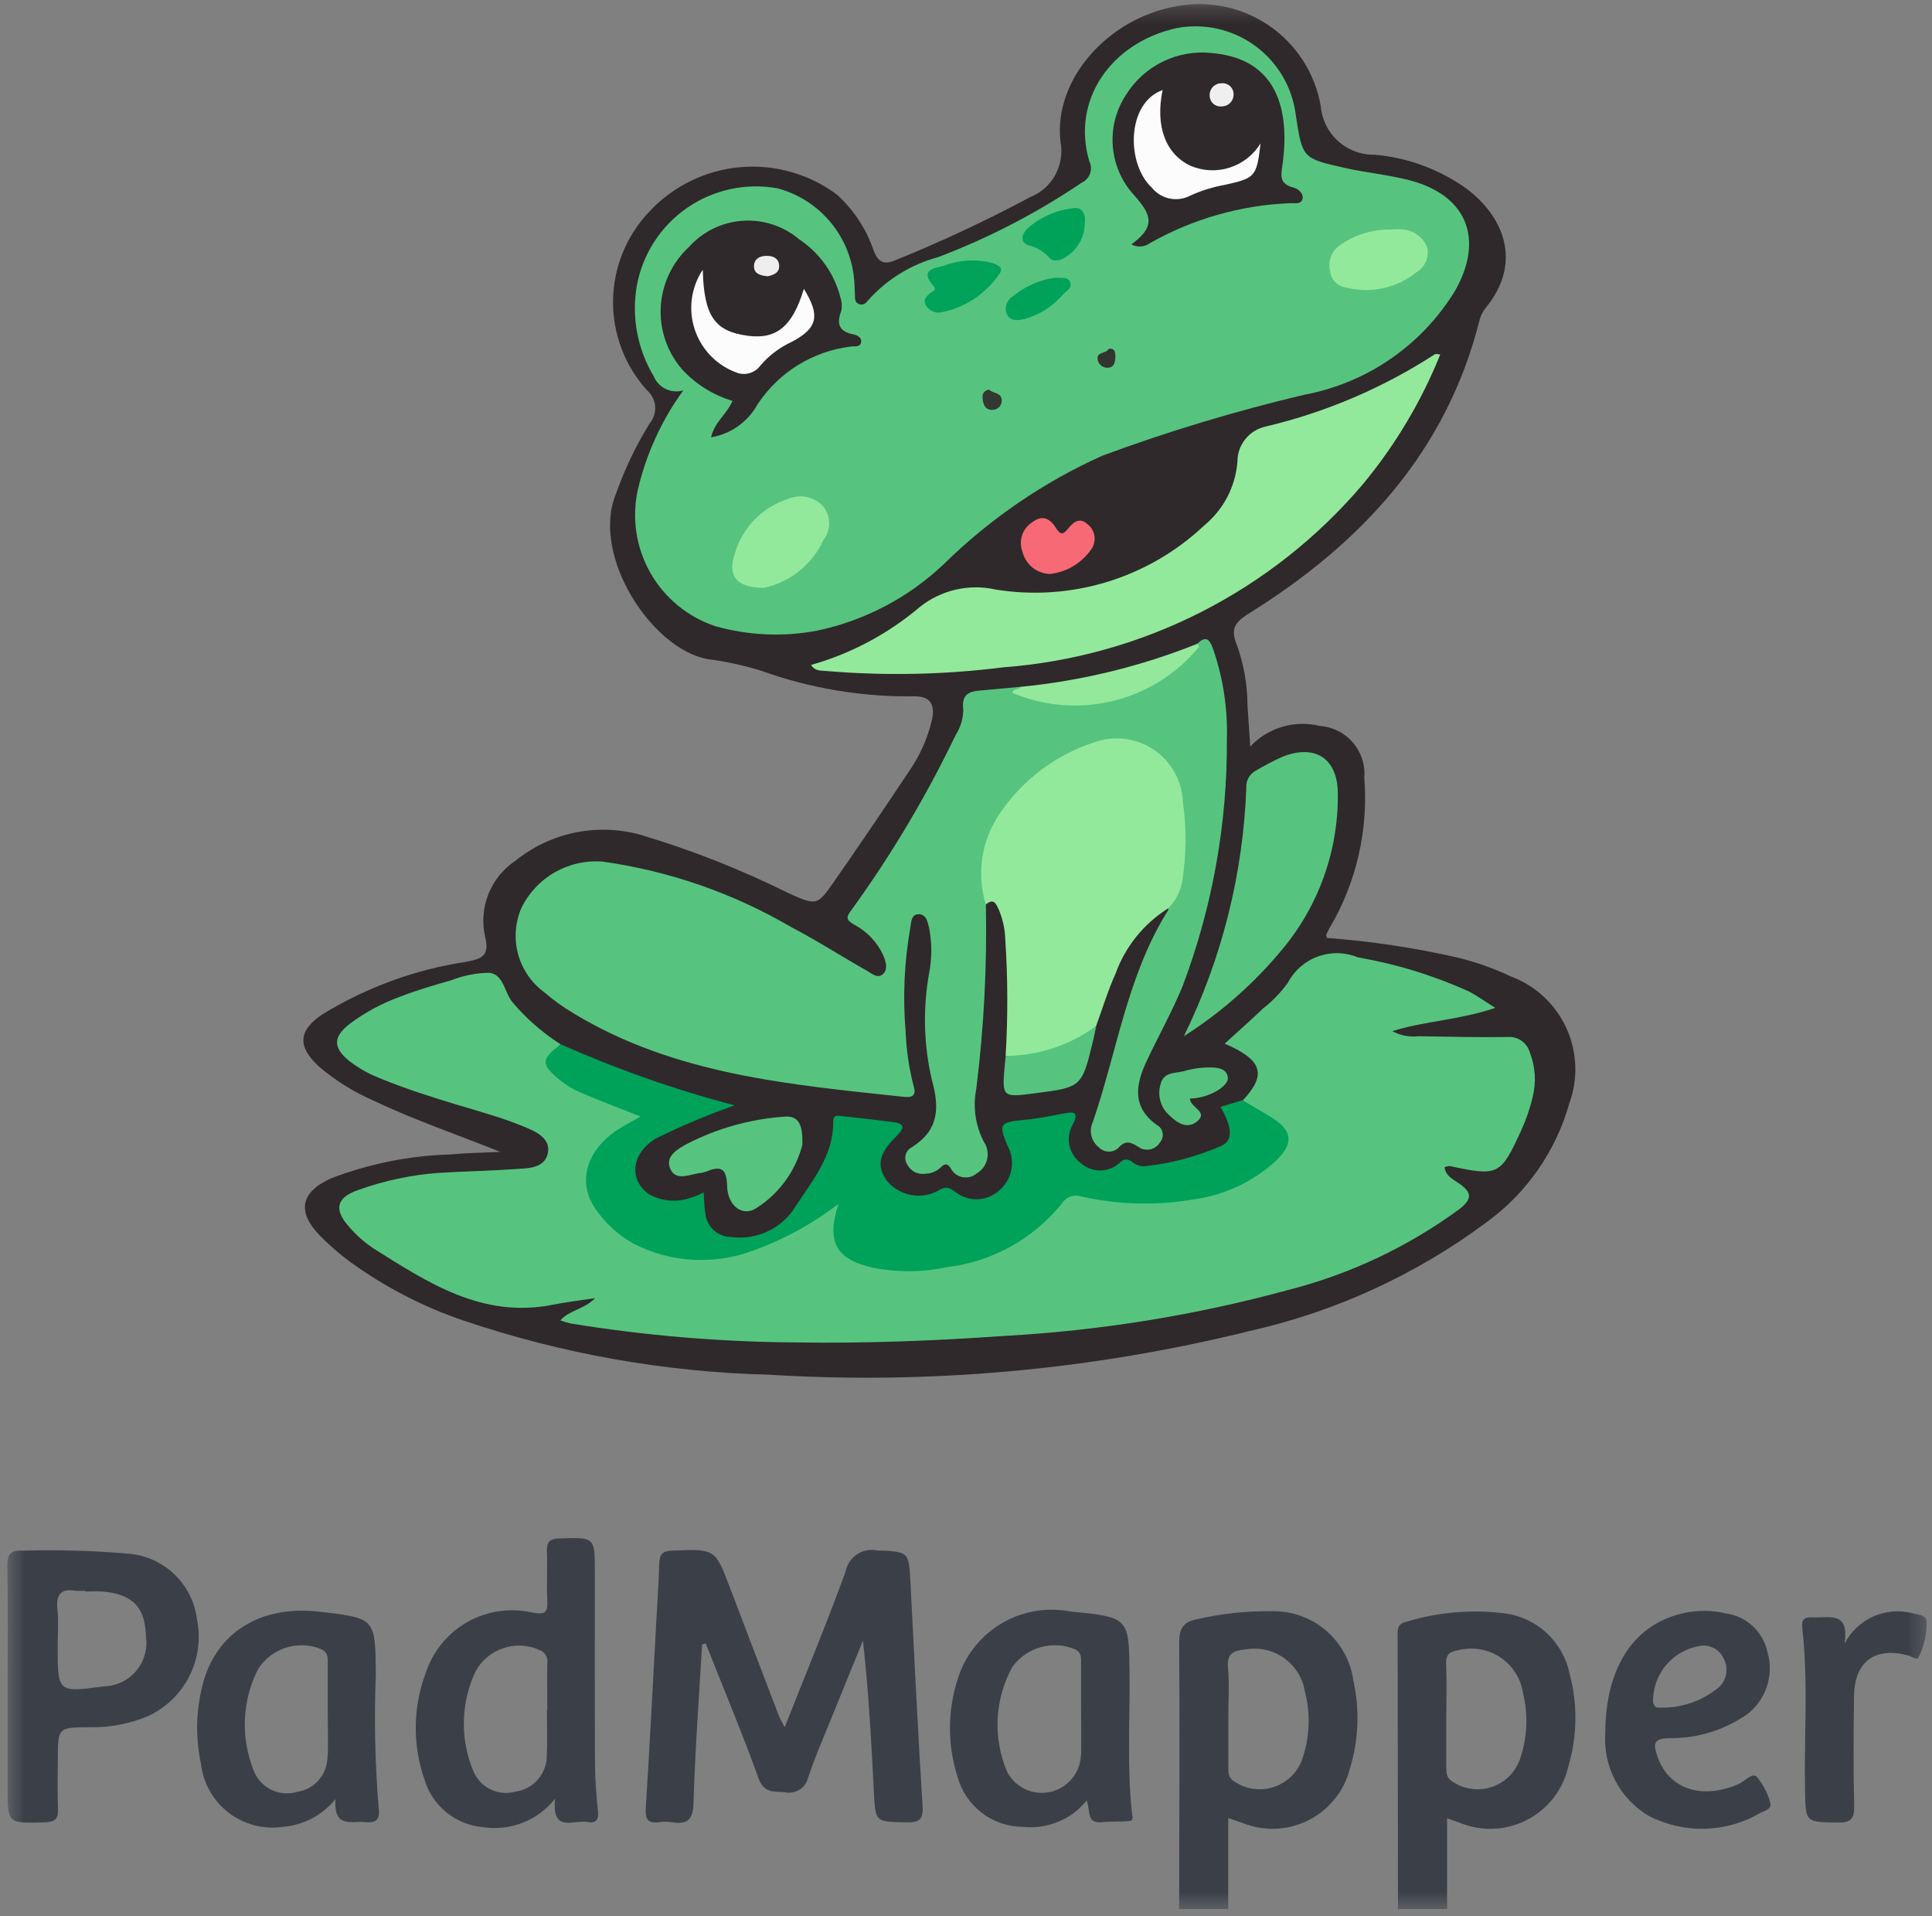 <svg width="120" height="119" viewBox="0 0 120 119" fill="none" xmlns="http://www.w3.org/2000/svg">
<rect x="0" y="0" width="120" height="119" fill="#808080" stroke="none"/>
<mask id="mask0_1390_8767" style="mask-type:luminance" maskUnits="userSpaceOnUse" x="0" y="0" width="120" height="119">
<path d="M119.675 0.264H0.453V118.56H119.675V0.264Z" fill="white"/>
</mask>
<g mask="url(#mask0_1390_8767)">
<path d="M31.079 71.542C28.457 70.481 25.798 69.591 23.262 68.38C22.004 67.841 20.835 67.114 19.795 66.225C18.469 64.992 18.519 64.011 20.01 63.004C22.744 61.324 25.788 60.211 28.96 59.731C29.909 59.539 30.423 59.404 30.133 58.179C29.93 57.292 30.002 56.364 30.339 55.519C30.677 54.674 31.264 53.953 32.023 53.45C33.107 52.575 34.386 51.975 35.752 51.7C37.117 51.425 38.529 51.483 39.868 51.869C43.005 52.81 46.057 54.017 48.99 55.477C50.729 56.247 50.755 56.258 51.808 54.748C53.369 52.505 54.904 50.246 56.415 47.972C57.112 46.984 57.613 45.87 57.89 44.693C58.065 43.833 57.858 43.233 56.783 43.245C53.537 43.29 50.31 42.75 47.256 41.649C46.175 41.317 45.068 41.077 43.947 40.933C40.513 40.32 36.725 34.576 38.231 30.74C38.774 29.193 39.481 27.709 40.34 26.313C40.594 26.019 40.721 25.637 40.694 25.249C40.666 24.862 40.486 24.501 40.194 24.245C38.799 22.711 38.043 20.702 38.078 18.629C38.114 16.556 38.938 14.575 40.383 13.088C41.86 11.527 43.86 10.563 46.002 10.38C48.143 10.198 50.277 10.809 51.997 12.098C53.041 13.05 53.825 14.252 54.274 15.591C54.551 16.25 54.862 16.473 55.604 16.165C58.461 15.01 61.255 13.703 63.972 12.249C64.641 11.986 65.197 11.496 65.544 10.867C65.89 10.236 66.005 9.505 65.869 8.799C65.42 4.944 68.815 1.148 73.025 0.396C74.024 0.199 75.053 0.204 76.05 0.411C77.048 0.617 77.994 1.021 78.833 1.598C79.672 2.175 80.388 2.913 80.938 3.771C81.488 4.628 81.861 5.587 82.035 6.59C82.106 7.431 82.496 8.212 83.124 8.774C83.754 9.335 84.574 9.635 85.417 9.61C87.45 9.796 89.398 10.516 91.064 11.697C93.37 13.419 94.603 16.261 92.294 19.105C92.118 19.312 91.989 19.554 91.915 19.815C89.86 28.059 84.547 33.76 77.555 38.109C76.652 38.672 76.426 39.099 76.837 40.089C77.256 41.269 77.474 42.511 77.482 43.763C77.528 44.569 77.593 45.376 77.657 46.362C78.199 45.785 78.885 45.362 79.645 45.138C80.404 44.913 81.21 44.896 81.978 45.086C82.372 45.114 82.756 45.219 83.109 45.396C83.462 45.573 83.776 45.818 84.032 46.118C84.289 46.417 84.484 46.765 84.605 47.141C84.727 47.516 84.772 47.912 84.739 48.305C84.994 51.521 84.264 54.737 82.645 57.528C82.544 57.686 82.462 57.867 82.374 58.043C82.362 58.068 82.388 58.117 82.413 58.25C85.147 58.453 87.862 58.861 90.535 59.469C91.671 59.747 92.776 60.139 93.834 60.637C95.361 61.204 96.601 62.353 97.283 63.833C97.964 65.312 98.032 67.001 97.471 68.53C96.638 71.487 94.837 74.079 92.356 75.891C87.96 79.165 82.923 81.475 77.573 82.672C67.815 85.083 57.747 85.993 47.714 85.373C41.266 85.209 34.879 84.074 28.769 82.005C26.252 81.149 23.879 79.918 21.73 78.354C21.072 77.867 20.452 77.329 19.877 76.745C18.439 75.263 18.652 74.057 20.533 73.192C22.905 72.278 25.414 71.773 27.955 71.697C28.992 71.6 30.038 71.586 31.08 71.538" fill="#2F292B"/>
<path d="M43.609 102.136C43.419 105.403 43.174 108.666 43.078 111.938C43.046 113.004 42.719 113.327 41.734 113.169C41.462 113.13 41.187 113.13 40.916 113.169C40.227 113.255 40.067 112.968 40.11 112.305C40.353 108.408 40.554 104.511 40.769 100.606C40.831 99.437 40.916 98.267 40.948 97.099C40.962 96.503 41.177 96.308 41.783 96.296C44.425 96.199 44.418 96.177 45.335 98.59C46.345 101.251 47.361 103.91 48.383 106.565C48.462 106.773 48.587 106.969 48.739 107.268C50.04 103.973 51.353 100.81 52.523 97.594C52.563 97.382 52.644 97.179 52.763 96.999C52.881 96.818 53.034 96.663 53.213 96.541C53.391 96.419 53.592 96.334 53.803 96.29C54.015 96.246 54.233 96.244 54.445 96.285C56.461 96.378 56.45 96.31 56.554 98.35C56.788 102.95 57.017 107.553 57.3 112.15C57.354 113.001 57.111 113.194 56.293 113.176C54.36 113.134 54.372 113.176 54.278 111.279C54.119 108.166 53.95 105.052 53.601 101.885C52.968 103.448 52.322 105.01 51.693 106.574C51.183 107.839 50.629 109.091 50.2 110.383C50.164 110.541 50.097 110.69 50.004 110.822C49.91 110.954 49.79 111.066 49.652 111.152C49.515 111.237 49.361 111.295 49.201 111.32C49.041 111.346 48.878 111.339 48.72 111.301C48.017 111.259 47.441 111.355 47.106 110.422C46.091 107.605 44.931 104.843 43.828 102.057L43.609 102.136Z" fill="#3B4048"/>
<path d="M114.559 102.103C114.94 101.347 115.568 100.745 116.339 100.397C117.11 100.048 117.978 99.975 118.796 100.188C119.147 100.285 119.696 100.275 119.671 100.783C119.671 101.524 119.5 102.255 119.173 102.92C119.054 103.135 118.754 102.873 118.54 102.816C116.456 102.25 115.181 103.186 115.155 105.358C115.127 107.62 115.113 109.883 115.166 112.145C115.187 112.966 114.954 113.203 114.129 113.189C112.121 113.152 112.153 113.189 112.113 111.16C112.049 107.809 112.325 104.452 111.941 101.11C111.879 100.572 112.066 100.42 112.573 100.446C113.566 100.5 114.901 99.997 114.561 102.109" fill="#3B4048"/>
<path d="M84.064 104.403C83.904 103.186 83.301 102.071 82.37 101.271C81.44 100.47 80.247 100.041 79.019 100.065C77.458 100.04 75.9 100.205 74.379 100.557C73.48 100.715 73.234 101.138 73.242 102.049C73.282 107.553 73.242 113.059 73.242 118.561H76.287V112.909L77.187 113.217C77.843 113.482 78.548 113.602 79.254 113.572C79.96 113.541 80.652 113.36 81.282 113.04C81.913 112.72 82.468 112.269 82.91 111.717C83.352 111.166 83.671 110.526 83.845 109.84C84.386 108.077 84.463 106.204 84.068 104.402M80.906 109.187C80.771 109.599 80.543 109.974 80.24 110.283C79.936 110.591 79.565 110.826 79.156 110.967C78.747 111.108 78.31 111.153 77.881 111.098C77.452 111.042 77.041 110.888 76.681 110.647C76.294 110.413 76.294 110.115 76.294 109.764V106.602C76.294 105.587 76.362 104.569 76.273 103.562C76.197 102.702 76.6 102.508 77.323 102.443C77.738 102.364 78.164 102.369 78.577 102.457C78.99 102.545 79.382 102.714 79.728 102.955C80.075 103.197 80.37 103.505 80.596 103.861C80.822 104.218 80.975 104.616 81.045 105.032C81.405 106.4 81.357 107.844 80.906 109.184" fill="#3B4048"/>
<path d="M97.491 103.939C97.292 102.975 96.797 102.097 96.076 101.426C95.356 100.756 94.444 100.326 93.468 100.197C91.412 99.939 89.325 100.117 87.343 100.72C86.72 100.868 86.811 101.29 86.811 101.707C86.817 107.324 86.823 112.942 86.832 118.562H89.88V112.921L90.622 113.184C91.29 113.468 92.013 113.601 92.739 113.576C93.465 113.55 94.177 113.366 94.824 113.036C95.471 112.705 96.038 112.237 96.484 111.664C96.931 111.092 97.246 110.428 97.409 109.72C97.969 107.838 97.997 105.839 97.491 103.943M94.457 109.101C94.338 109.517 94.123 109.899 93.831 110.217C93.539 110.535 93.177 110.782 92.773 110.936C92.37 111.091 91.936 111.15 91.506 111.108C91.076 111.067 90.661 110.926 90.294 110.697C89.845 110.456 89.831 110.137 89.833 109.739C89.833 108.689 89.833 107.637 89.833 106.586C89.833 105.495 89.864 104.403 89.822 103.313C89.799 102.757 90.03 102.592 90.535 102.496C90.98 102.376 91.445 102.352 91.901 102.426C92.356 102.499 92.79 102.669 93.175 102.923C93.56 103.177 93.886 103.51 94.132 103.9C94.379 104.29 94.54 104.727 94.604 105.184C94.915 106.479 94.864 107.833 94.457 109.101Z" fill="#3B4048"/>
<path d="M42.441 24.244C42.084 24.352 41.699 24.323 41.361 24.164C41.023 24.005 40.756 23.726 40.612 23.381C39.592 21.691 39.217 19.689 39.554 17.744C39.732 16.772 40.099 15.845 40.636 15.015C41.172 14.185 41.866 13.469 42.679 12.907C43.493 12.346 44.408 11.95 45.375 11.743C46.341 11.535 47.338 11.52 48.31 11.699C49.619 12.053 50.783 12.811 51.637 13.864C52.491 14.918 52.992 16.213 53.068 17.567C53.088 17.8 53.085 18.042 53.099 18.269C53.113 18.497 53.06 18.758 53.336 18.875C53.613 18.992 53.781 18.835 53.931 18.638C55.084 17.351 56.586 16.425 58.255 15.974C61.397 14.785 64.389 13.235 67.172 11.354C67.293 11.3 67.402 11.223 67.492 11.127C67.583 11.031 67.653 10.917 67.699 10.793C67.745 10.669 67.765 10.537 67.759 10.405C67.753 10.273 67.721 10.144 67.663 10.024C66.535 6.288 68.944 2.655 73.099 1.741C73.943 1.584 74.81 1.601 75.647 1.792C76.484 1.983 77.273 2.343 77.966 2.851C78.658 3.359 79.239 4.003 79.672 4.744C80.106 5.485 80.382 6.307 80.486 7.16C80.894 9.812 80.887 9.835 83.501 10.423C84.83 10.723 86.198 10.85 87.516 11.186C91.124 12.111 92.21 14.854 90.362 18.084C89.337 19.754 87.973 21.189 86.358 22.298C84.743 23.407 82.913 24.164 80.987 24.521C76.738 25.527 72.554 26.79 68.459 28.304C64.823 29.942 61.504 32.209 58.656 35.001C56.468 37.092 53.74 38.532 50.78 39.161C48.662 39.567 46.479 39.471 44.405 38.881C42.705 38.309 41.275 37.129 40.391 35.568C39.507 34.006 39.231 32.174 39.615 30.421C40.136 28.191 41.099 26.087 42.448 24.236" fill="#56C47F"/>
<path d="M77.193 68.336C78.692 66.741 78.423 65.833 76.07 64.815C76.891 64.066 77.688 63.359 78.459 62.624C79.045 62.167 79.563 61.629 79.997 61.026C80.396 60.271 81.061 59.692 81.863 59.402C82.665 59.112 83.547 59.131 84.336 59.456C86.719 59.868 89.041 60.581 91.245 61.577C91.746 61.84 92.206 62.173 92.873 62.592C90.66 63.348 88.529 63.402 86.48 64.037C86.978 64.312 87.55 64.422 88.114 64.354C89.95 64.385 91.785 64.428 93.621 64.404C93.931 64.374 94.242 64.455 94.499 64.632C94.755 64.809 94.941 65.071 95.023 65.372C95.366 66.252 95.426 67.216 95.196 68.132C95.027 68.855 94.784 69.558 94.472 70.23C93.207 72.996 93.049 73.062 90.058 72.417C89.943 72.42 89.83 72.444 89.724 72.488C89.798 73.054 90.272 73.248 90.635 73.503C91.406 74.044 91.471 74.452 90.657 75.084C87.471 77.423 83.866 79.128 80.037 80.107C74.278 81.677 68.37 82.635 62.41 82.965C58.083 83.27 53.759 83.44 49.424 83.37C44.742 83.341 40.069 82.947 35.447 82.194C35.229 82.142 35.014 82.079 34.802 82.004C35.384 81.345 36.265 81.334 36.964 80.619C35.928 80.777 35.125 80.871 34.336 81.029C29.972 81.9 26.589 79.669 23.177 77.519C22.594 77.126 22.068 76.653 21.617 76.113C20.734 75.106 20.921 74.374 22.205 73.922C23.819 73.335 25.506 72.972 27.218 72.844C28.777 72.743 30.337 72.722 31.896 72.611C32.731 72.551 33.833 72.611 34.031 71.593C34.214 70.644 33.188 70.235 32.472 69.941C31.18 69.41 29.819 69.038 28.477 68.635C26.834 68.137 25.196 67.628 23.61 66.969C22.916 66.702 22.265 66.335 21.677 65.879C20.681 65.065 20.684 64.403 21.699 63.603C22.669 62.873 23.743 62.294 24.886 61.886C25.901 61.495 26.951 61.179 28.002 60.888C28.763 60.585 29.573 60.425 30.391 60.414C31.288 60.513 31.327 61.639 31.836 62.249C32.694 63.266 33.703 64.146 34.826 64.858C34.216 66.167 34.314 66.49 35.59 67.26C36.654 67.835 37.775 68.299 38.935 68.644C39.289 68.766 39.746 68.852 39.778 69.334C39.806 69.753 39.413 69.897 39.122 70.077C35.528 72.275 36.3 74.836 39.351 76.853C40.922 77.852 42.817 78.206 44.643 77.843C46.622 77.565 48.508 76.826 50.149 75.685C50.464 75.452 50.792 75.238 51.131 75.043C51.425 74.875 51.745 74.554 52.08 74.763C52.464 75 52.187 75.395 52.122 75.712C52.044 75.975 52.021 76.251 52.054 76.524C52.088 76.797 52.177 77.06 52.317 77.296C52.456 77.533 52.643 77.738 52.866 77.899C53.089 78.06 53.342 78.173 53.61 78.232C54.574 78.566 55.596 78.701 56.614 78.627C58.317 78.65 60.004 78.306 61.562 77.619C63.12 76.931 64.511 75.916 65.642 74.643C65.844 74.38 66.121 74.184 66.436 74.079C66.751 73.974 67.09 73.966 67.409 74.055C69.631 74.507 71.918 74.538 74.151 74.148C75.816 73.885 77.385 73.197 78.707 72.151C79.945 71.116 79.895 70.376 78.549 69.52C78.037 69.204 77.354 69.062 77.193 68.336Z" fill="#56C47F"/>
<path d="M74.358 39.985C74.981 39.376 75.178 39.827 75.37 40.372C75.976 42.152 76.259 44.026 76.204 45.906C76.237 51.143 75.305 56.342 73.455 61.242C72.805 62.823 71.959 64.329 71.226 65.885C70.549 67.327 70.277 68.718 71.828 69.847C71.926 69.896 72.011 69.966 72.077 70.053C72.143 70.139 72.188 70.24 72.209 70.347C72.23 70.454 72.226 70.565 72.197 70.67C72.168 70.775 72.116 70.872 72.043 70.954C71.977 71.064 71.888 71.159 71.783 71.232C71.678 71.306 71.558 71.358 71.432 71.383C71.306 71.409 71.177 71.408 71.051 71.381C70.925 71.354 70.807 71.301 70.703 71.226C70.228 70.918 69.899 70.793 69.452 71.302C69.288 71.448 69.074 71.526 68.854 71.52C68.635 71.514 68.425 71.425 68.269 71.27C68.03 71.091 67.861 70.834 67.79 70.544C67.718 70.254 67.75 69.948 67.879 69.678C69.392 65.281 70.015 60.56 72.557 56.527C72.578 56.498 72.557 56.451 72.565 56.412C72.864 55.372 73.104 54.316 73.281 53.249C73.456 51.696 73.277 50.123 72.758 48.649C72.54 47.821 72.011 47.11 71.281 46.663C70.551 46.216 69.676 46.068 68.84 46.25C67.251 46.592 65.763 47.301 64.498 48.321C63.232 49.341 62.223 50.643 61.551 52.124C61.364 52.599 61.298 53.112 61.357 53.62C61.396 54.475 61.355 55.332 61.235 56.179C61.311 60.002 61.112 63.826 60.639 67.621C60.416 68.741 60.583 69.904 61.114 70.916C61.219 71.072 61.291 71.249 61.325 71.434C61.36 71.62 61.355 71.81 61.313 71.994C61.271 72.178 61.191 72.351 61.079 72.503C60.967 72.655 60.825 72.782 60.661 72.876C60.54 72.979 60.397 73.053 60.243 73.093C60.09 73.132 59.929 73.136 59.773 73.105C59.617 73.073 59.471 73.007 59.344 72.91C59.218 72.813 59.115 72.689 59.044 72.547C58.81 72.189 58.636 72.301 58.412 72.519C58.153 72.757 57.815 72.891 57.463 72.895C57.23 72.928 56.992 72.884 56.786 72.77C56.58 72.656 56.416 72.478 56.32 72.263C56.272 72.176 56.243 72.08 56.233 71.981C56.223 71.883 56.233 71.783 56.263 71.688C56.292 71.594 56.341 71.506 56.405 71.43C56.469 71.355 56.548 71.293 56.636 71.248C58.304 70.193 58.375 68.838 57.873 67.039C57.37 64.863 57.316 62.608 57.714 60.41C57.891 59.487 57.889 58.538 57.706 57.616C57.616 57.261 57.534 56.759 57.042 56.777C56.593 56.794 56.605 57.251 56.544 57.591C56.164 59.745 56.066 61.939 56.254 64.118C56.3 65.248 56.467 66.371 56.752 67.466C56.927 68.029 56.655 68.176 56.163 68.122C49.065 67.359 41.925 66.756 35.61 62.924C34.972 62.545 34.37 62.111 33.809 61.626C33.013 61.044 32.438 60.208 32.179 59.256C31.921 58.304 31.994 57.293 32.386 56.388C32.842 55.455 33.569 54.681 34.471 54.168C35.374 53.655 36.411 53.426 37.446 53.512C41.59 54.095 45.579 55.484 49.188 57.602C50.777 58.427 52.287 59.409 53.849 60.29C54.157 60.462 54.548 60.835 54.886 60.448C55.161 60.14 55.011 59.692 54.861 59.33C54.483 58.506 53.84 57.831 53.036 57.412C52.535 57.121 52.544 56.963 52.903 56.491C55.374 53.076 57.534 49.448 59.357 45.648C59.655 45.186 59.819 44.651 59.831 44.102C59.673 42.919 60.419 42.925 61.183 42.858C61.918 42.793 62.65 42.721 63.386 42.654C63.365 42.84 63.329 42.99 63.608 43.058C66.706 43.814 69.683 43.83 72.26 41.588C72.93 41.006 73.751 40.627 74.367 39.982" fill="#56C47F"/>
<path d="M77.194 68.34C77.763 68.676 78.337 69.004 78.9 69.347C80.297 70.196 80.401 71.004 79.216 72.121C77.822 73.387 76.082 74.207 74.218 74.474C71.875 74.885 69.475 74.828 67.154 74.306C66.935 74.233 66.697 74.236 66.479 74.314C66.262 74.393 66.077 74.543 65.956 74.74C64.176 76.951 61.598 78.374 58.778 78.702C57.291 79.018 55.756 79.03 54.264 78.738C51.956 78.235 51.288 77.157 52.087 74.759C50.434 76.031 48.588 77.031 46.62 77.723C45.444 78.14 44.195 78.313 42.95 78.232C41.704 78.15 40.489 77.816 39.377 77.249C38.417 76.722 37.597 75.974 36.982 75.069C35.794 73.358 36.466 71.314 38.545 70.046C38.904 69.824 39.278 69.633 39.796 69.344C38.441 68.806 37.228 68.351 36.035 67.842C35.568 67.643 35.133 67.377 34.745 67.051C33.573 66.068 33.597 65.818 34.827 64.853C38.321 66.407 41.935 67.676 45.633 68.648C43.962 69.231 42.329 69.917 40.743 70.703C39.236 71.617 39.015 73.214 40.294 74.159C40.687 74.379 41.121 74.513 41.569 74.553C42.017 74.593 42.468 74.537 42.893 74.389C43.174 74.306 43.446 74.193 43.703 74.052C43.742 74.536 43.739 74.983 43.817 75.412C43.87 75.804 44.063 76.164 44.362 76.424C44.661 76.684 45.044 76.827 45.44 76.825C46.222 76.926 47.017 76.797 47.727 76.454C48.436 76.11 49.03 75.566 49.435 74.89C50.49 73.277 51.777 71.748 51.752 69.649C51.752 69.174 52.111 69.304 52.34 69.323C53.383 69.424 54.427 69.555 55.467 69.685C56.258 69.785 56.152 70.104 55.693 70.55C54.903 71.331 54.256 72.185 55.07 73.307C55.453 73.784 55.994 74.106 56.596 74.216C57.197 74.325 57.817 74.214 58.343 73.903C58.801 73.641 58.975 73.778 59.325 74.014C59.727 74.338 60.233 74.504 60.749 74.479C61.265 74.454 61.753 74.24 62.122 73.878C62.49 73.547 62.736 73.103 62.822 72.616C62.908 72.129 62.829 71.627 62.596 71.19C61.997 69.788 62.09 69.688 63.651 69.544C64.46 69.47 65.263 69.304 66.066 69.154C66.64 69.046 67.045 69.015 66.651 69.802C66.415 70.194 66.333 70.659 66.42 71.109C66.508 71.558 66.759 71.958 67.126 72.232C67.466 72.533 67.908 72.695 68.362 72.687C68.817 72.678 69.252 72.499 69.581 72.185C69.625 72.135 69.679 72.094 69.739 72.064C69.799 72.035 69.865 72.018 69.931 72.015C69.998 72.011 70.065 72.021 70.128 72.043C70.191 72.065 70.249 72.1 70.299 72.145C70.507 72.321 70.768 72.424 71.04 72.436C72.697 72.263 74.317 71.836 75.845 71.171C76.784 70.762 76.319 69.619 75.805 68.741L77.189 68.322" fill="#00A159"/>
<path d="M89.454 22.022C88.27 24.957 86.636 27.69 84.609 30.121C81.829 33.386 78.429 36.066 74.607 38.009C70.784 39.952 66.615 41.119 62.339 41.441C58.699 41.902 55.02 41.981 51.364 41.675C51.033 41.633 50.639 41.715 50.377 41.296C52.86 40.593 55.163 39.365 57.131 37.696C57.785 37.174 58.547 36.806 59.362 36.619C60.177 36.431 61.024 36.429 61.839 36.613C64.161 36.989 66.539 36.824 68.787 36.133C71.035 35.441 73.094 34.241 74.804 32.626C75.394 32.139 75.881 31.538 76.234 30.859C76.587 30.18 76.8 29.436 76.859 28.673C76.858 28.16 77.033 27.661 77.357 27.263C77.68 26.864 78.132 26.589 78.635 26.485C82.364 25.6 85.913 24.082 89.129 21.997C89.172 21.968 89.259 21.997 89.446 22.014" fill="#93E99B"/>
<path d="M61.233 56.182C60.943 55.237 60.87 54.24 61.017 53.263C61.165 52.286 61.531 51.354 62.087 50.538C63.49 48.453 65.549 46.895 67.937 46.111C68.545 45.886 69.198 45.808 69.843 45.884C70.487 45.959 71.105 46.187 71.645 46.547C72.184 46.907 72.631 47.39 72.948 47.956C73.266 48.522 73.445 49.156 73.47 49.804C73.703 51.418 73.692 53.058 73.439 54.669C73.339 55.327 73.033 55.936 72.564 56.408C71.051 57.355 69.899 58.782 69.291 60.46C68.817 61.507 68.482 62.621 68.087 63.706C67.392 64.48 66.508 65.059 65.522 65.386C64.535 65.713 63.48 65.778 62.462 65.573C62.606 63.168 62.599 60.756 62.441 58.351C62.423 57.728 62.292 57.114 62.057 56.538C61.899 56.221 61.76 55.712 61.231 56.176" fill="#93E99B"/>
<path d="M73.539 64.339C75.896 59.524 77.215 54.267 77.411 48.91C77.398 48.697 77.447 48.485 77.551 48.3C77.655 48.114 77.811 47.962 77.999 47.863C78.533 47.544 79.085 47.255 79.653 47C81.678 46.19 83.077 47.096 83.095 49.265C83.138 52.81 81.911 56.253 79.635 58.971C77.898 61.07 75.842 62.884 73.544 64.347" fill="#56C47F"/>
<path d="M49.842 71.075C49.427 72.71 48.403 74.123 46.98 75.028C46.155 75.584 45.195 74.927 45.162 73.654C45.134 72.449 44.688 72.413 43.802 72.783C43.654 72.827 43.501 72.856 43.347 72.87C42.715 72.991 41.905 73.344 41.608 72.528C41.339 71.772 42.111 71.349 42.663 71.044C44.535 70.079 46.583 69.504 48.683 69.352C49.641 69.252 49.866 69.894 49.837 71.074" fill="#56C47F"/>
<path d="M74.359 39.984C74.401 40.046 74.491 40.142 74.48 40.165C73.117 41.828 71.252 43.006 69.164 43.524C67.076 44.041 64.877 43.87 62.895 43.036C62.906 42.719 63.299 42.886 63.378 42.656C67.147 42.29 70.845 41.391 74.36 39.984" fill="#93E89B"/>
<path d="M62.465 65.578C64.49 65.565 66.459 64.912 68.09 63.711C68.025 64.013 67.972 64.32 67.897 64.618C67.195 67.52 67.195 67.52 64.29 67.896C62.225 68.165 62.225 68.165 62.418 66.041C62.432 65.883 62.449 65.733 62.465 65.578Z" fill="#56C47F"/>
<path d="M65.245 35.647C64.842 35.643 64.452 35.504 64.137 35.253C63.822 35.001 63.6 34.651 63.506 34.259C63.379 33.927 63.373 33.561 63.489 33.224C63.604 32.888 63.834 32.603 64.139 32.419C64.755 31.945 65.245 32.224 65.587 32.789C65.848 33.211 66.017 33.23 66.333 32.839C66.624 32.477 67.011 32.096 67.509 32.523C67.752 32.695 67.918 32.956 67.971 33.248C68.025 33.541 67.962 33.843 67.796 34.09C67.506 34.516 67.129 34.875 66.689 35.143C66.25 35.41 65.758 35.581 65.247 35.642" fill="#F76974"/>
<path d="M73.905 68.227C73.948 68.823 75.07 69.03 74.367 69.632C73.775 70.135 73.168 69.79 72.627 69.264C72.365 69.031 72.173 68.727 72.076 68.389C71.979 68.051 71.98 67.693 72.079 67.356C72.251 66.584 72.942 66.657 73.477 66.538C74.113 66.346 74.778 66.266 75.442 66.301C75.758 66.337 76.087 66.412 76.216 66.731C76.386 67.139 76.069 67.387 75.801 67.609C75.241 67.993 74.582 68.208 73.903 68.228" fill="#55C37F"/>
<path d="M12.244 100.653C12.131 99.572 11.643 98.564 10.865 97.803C10.087 97.043 9.068 96.579 7.985 96.49C5.808 96.301 3.622 96.238 1.438 96.301C0.657 96.258 0.442 96.519 0.456 97.287C0.502 99.749 0.473 102.215 0.473 104.669V110.993C0.473 113.276 0.473 113.249 2.811 113.173C3.444 113.151 3.618 112.952 3.602 112.353C3.559 111.341 3.591 110.323 3.591 109.308C3.591 107.283 3.591 107.278 5.567 107.268C6.821 107.298 8.067 107.058 9.221 106.566C10.311 106.055 11.199 105.196 11.748 104.125C12.296 103.053 12.473 101.83 12.25 100.647M6.462 104.729C3.583 105.117 3.583 105.117 3.583 102.266C3.583 101.488 3.643 100.705 3.566 99.936C3.475 99.022 3.777 98.638 4.706 98.796C4.899 98.811 5.094 98.811 5.287 98.796V98.838C5.635 98.838 5.989 98.813 6.334 98.838C8.231 98.989 9.022 99.814 9.063 101.624C9.12 102.003 9.097 102.389 8.993 102.758C8.89 103.127 8.709 103.47 8.463 103.764C8.217 104.057 7.912 104.295 7.567 104.462C7.222 104.628 6.845 104.719 6.462 104.729Z" fill="#3B4048"/>
<path d="M37.138 112.483C37.045 111.512 36.96 110.536 36.955 109.564C36.936 105.583 36.946 101.6 36.946 97.608C36.946 95.445 36.946 95.472 34.743 95.543C34.111 95.564 33.953 95.784 33.972 96.367C34.008 97.382 33.94 98.4 33.994 99.412C34.033 100.179 33.826 100.287 33.066 100.147C31.715 99.837 30.297 100.035 29.084 100.704C27.87 101.373 26.945 102.466 26.487 103.774C25.642 105.944 25.601 108.344 26.373 110.541C26.614 111.333 27.086 112.036 27.728 112.558C28.371 113.08 29.155 113.399 29.98 113.472C30.818 113.604 31.677 113.51 32.467 113.2C33.258 112.89 33.951 112.375 34.476 111.708C34.25 113.883 35.67 112.995 36.52 113.156C37.044 113.252 37.191 112.987 37.143 112.483M33.981 106.196H33.97C33.97 107.169 34.003 108.144 33.959 109.115C33.943 109.646 33.738 110.153 33.382 110.548C33.026 110.942 32.542 111.197 32.016 111.267C31.501 111.412 30.951 111.364 30.47 111.131C29.989 110.898 29.61 110.496 29.406 110.002C28.988 109.012 28.785 107.945 28.811 106.871C28.836 105.797 29.089 104.74 29.553 103.771C29.929 103.099 30.544 102.593 31.276 102.353C32.008 102.112 32.803 102.155 33.505 102.473C33.669 102.527 33.809 102.638 33.898 102.786C33.988 102.934 34.022 103.109 33.994 103.279C33.98 104.255 33.994 105.227 33.994 106.201" fill="#3B4048"/>
<path d="M23.52 112.281C23.291 109.52 23.233 106.747 23.344 103.978C23.311 100.499 23.336 100.499 19.849 100.095C16.177 99.662 13.39 101.401 12.576 104.665C12.17 106.261 12.138 107.928 12.482 109.538C12.55 110.134 12.737 110.71 13.032 111.232C13.327 111.754 13.724 112.211 14.199 112.576C14.675 112.942 15.218 113.208 15.799 113.359C16.379 113.509 16.983 113.542 17.576 113.454C18.207 113.404 18.821 113.225 19.381 112.93C19.94 112.635 20.434 112.229 20.832 111.737C20.721 113.57 21.836 113.078 22.642 113.16C23.344 113.236 23.624 113.045 23.52 112.275M20.34 109.078C20.344 109.608 20.158 110.122 19.815 110.526C19.473 110.93 18.996 111.198 18.473 111.28C17.944 111.443 17.372 111.4 16.872 111.162C16.373 110.924 15.98 110.507 15.773 109.994C15.359 108.983 15.167 107.895 15.21 106.804C15.254 105.713 15.531 104.644 16.024 103.669C16.422 103.038 17.029 102.566 17.738 102.335C18.448 102.104 19.217 102.129 19.91 102.405C20.34 102.574 20.359 102.879 20.358 103.239C20.358 104.251 20.358 105.262 20.358 106.273C20.358 107.206 20.386 108.141 20.358 109.073" fill="#3B4048"/>
<path d="M70.306 112.59C70.001 109.744 70.181 106.899 70.159 104.053C70.126 100.442 70.151 100.442 66.494 100.083C65.099 99.809 63.653 100.031 62.404 100.71C61.155 101.389 60.182 102.482 59.653 103.801C58.854 105.899 58.791 108.206 59.473 110.345C59.718 111.239 60.25 112.028 60.988 112.59C61.725 113.152 62.626 113.456 63.553 113.457C64.294 113.534 65.043 113.425 65.731 113.139C66.42 112.854 67.026 112.401 67.495 111.822C67.749 112.454 67.447 113.267 68.443 113.166C69.024 113.106 69.612 113.155 70.183 113.087C70.423 113.058 70.326 112.77 70.307 112.589M67.137 109.003C67.118 109.537 66.923 110.049 66.582 110.461C66.242 110.873 65.776 111.161 65.255 111.281C64.735 111.401 64.189 111.347 63.703 111.125C63.216 110.904 62.817 110.529 62.565 110.057C62.115 109.016 61.91 107.886 61.965 106.753C62.02 105.62 62.333 104.514 62.881 103.521C63.308 102.932 63.92 102.503 64.619 102.303C65.319 102.102 66.065 102.142 66.739 102.415C67.174 102.598 67.147 102.921 67.147 103.272C67.147 104.244 67.147 105.218 67.147 106.19C67.147 107.126 67.168 108.062 67.147 108.995" fill="#3B4048"/>
<path d="M109.924 111.85C109.76 111.293 109.48 110.778 109.104 110.337C108.816 110.082 108.379 110.624 107.997 110.792C105.701 111.799 103.647 111.108 102.949 109.089C102.705 108.386 102.632 107.982 103.647 107.946C105.378 107.979 107.075 107.465 108.498 106.479C109.08 106.039 109.515 105.433 109.744 104.741C109.973 104.048 109.987 103.302 109.782 102.602C109.651 101.985 109.332 101.423 108.87 100.993C108.408 100.563 107.825 100.286 107.2 100.199C106.363 100 105.492 99.989 104.65 100.166C101.587 100.798 99.717 103.415 99.706 107.641C99.637 108.663 99.853 109.684 100.33 110.59C100.806 111.496 101.525 112.252 102.406 112.774C103.488 113.334 104.694 113.609 105.911 113.574C107.127 113.538 108.315 113.194 109.363 112.574C109.628 112.438 110.133 112.352 109.919 111.853M102.674 105.687C102.66 104.818 102.975 103.977 103.554 103.33C104.133 102.683 104.935 102.277 105.799 102.194C106.067 102.193 106.328 102.27 106.553 102.415C106.778 102.56 106.955 102.767 107.064 103.012C107.213 103.291 107.268 103.611 107.22 103.925C107.173 104.238 107.026 104.528 106.802 104.751C105.753 105.642 104.407 106.105 103.032 106.049C102.811 106.071 102.716 105.919 102.674 105.69" fill="#3B4048"/>
<path d="M44.164 27.165C44.385 26.189 45.157 25.717 45.495 24.896C44.299 24.538 43.221 23.865 42.373 22.948C41.441 21.874 40.963 20.479 41.041 19.059C41.12 17.639 41.747 16.304 42.792 15.339C43.646 14.384 44.84 13.8 46.119 13.711C47.398 13.622 48.661 14.036 49.639 14.864C50.919 15.713 51.835 17.011 52.207 18.501C52.291 18.756 52.309 19.027 52.26 19.291C51.944 20.105 52.102 20.597 53.016 20.768C53.239 20.811 53.517 20.962 53.49 21.215C53.454 21.595 53.086 21.487 52.834 21.524C51.669 21.667 50.55 22.061 49.552 22.679C48.555 23.298 47.703 24.125 47.057 25.105C46.762 25.643 46.348 26.108 45.848 26.464C45.347 26.82 44.773 27.058 44.167 27.16" fill="#2F292B"/>
<path d="M70.276 15.174C71.978 13.944 71.382 13.174 70.239 11.89C69.555 11.047 69.158 10.007 69.107 8.922C69.056 7.838 69.354 6.765 69.956 5.862C70.508 4.984 71.295 4.278 72.227 3.824C73.159 3.369 74.199 3.185 75.231 3.291C79.394 3.628 80.081 6.897 79.68 10.07C79.586 10.831 79.375 11.402 80.347 11.651C80.627 11.722 80.963 12.002 80.907 12.325C80.835 12.723 80.404 12.601 80.116 12.619C77.068 12.743 74.094 13.591 71.439 15.093C71.273 15.216 71.076 15.29 70.869 15.305C70.663 15.32 70.457 15.277 70.274 15.18" fill="#2F292B"/>
<path d="M47.427 36.502C45.71 36.502 45.171 35.738 45.649 34.35C45.884 33.561 46.309 32.841 46.887 32.254C47.464 31.666 48.176 31.228 48.961 30.978C49.325 30.824 49.728 30.786 50.115 30.869C50.502 30.951 50.854 31.151 51.124 31.44C51.36 31.731 51.492 32.093 51.499 32.468C51.506 32.843 51.386 33.21 51.16 33.509C50.817 34.268 50.3 34.935 49.652 35.456C49.004 35.978 48.241 36.34 47.427 36.513" fill="#93E99B"/>
<path d="M86.425 14.253C86.696 14.225 86.969 14.229 87.239 14.264C87.551 14.309 87.845 14.434 88.093 14.629C88.341 14.823 88.533 15.079 88.651 15.37C88.713 15.661 88.684 15.963 88.567 16.236C88.45 16.509 88.251 16.739 87.998 16.894C87.391 17.386 86.677 17.729 85.914 17.896C85.151 18.062 84.36 18.049 83.603 17.856C83.346 17.823 83.108 17.703 82.929 17.517C82.749 17.33 82.639 17.087 82.616 16.83C82.544 16.547 82.557 16.249 82.653 15.973C82.749 15.697 82.924 15.456 83.156 15.279C84.103 14.585 85.256 14.227 86.43 14.261" fill="#93E99B"/>
<path d="M58.437 19.403C58.26 19.431 58.079 19.407 57.915 19.333C57.752 19.259 57.614 19.139 57.519 18.987C57.315 18.643 57.519 18.413 57.784 18.197C57.911 18.093 58.206 18.01 57.991 17.773C57.027 16.709 58.135 16.64 58.676 16.492C59.622 16.131 60.658 16.076 61.637 16.334C62.007 16.464 62.39 16.635 62.047 17.047C61.2 18.276 59.903 19.123 58.437 19.403Z" fill="#01A259"/>
<path d="M67.38 13.819C67.385 14.254 67.275 14.683 67.061 15.061C66.848 15.44 66.539 15.756 66.165 15.978C65.878 16.199 65.374 16.265 65.192 16.017C64.838 15.62 64.37 15.344 63.852 15.227C63.311 15.001 63.496 14.506 63.829 14.177C64.621 13.485 65.604 13.051 66.648 12.932C67.214 12.828 67.439 13.299 67.38 13.819Z" fill="#00A259"/>
<path d="M65.522 17.253C65.949 17.276 66.328 17.174 66.47 17.53C66.613 17.886 66.241 18.061 66.037 18.272C65.407 19.022 64.562 19.561 63.617 19.818C63.248 19.897 62.796 19.976 62.559 19.56C62.464 19.363 62.445 19.137 62.506 18.927C62.567 18.717 62.703 18.536 62.889 18.42C63.636 17.791 64.546 17.386 65.514 17.252" fill="#00A259"/>
<path d="M61.429 24.198C61.687 24.438 62.172 24.378 62.22 24.811C62.229 24.89 62.221 24.969 62.198 25.045C62.175 25.12 62.137 25.191 62.086 25.251C62.035 25.311 61.972 25.361 61.901 25.396C61.831 25.431 61.753 25.452 61.675 25.456C61.176 25.485 61.042 25.086 61.026 24.666C61.012 24.394 61.173 24.253 61.431 24.191" fill="#333832"/>
<path d="M68.868 21.658C69.208 21.615 69.276 21.836 69.276 22.073C69.276 22.418 69.255 22.817 68.802 22.84C68.644 22.845 68.491 22.79 68.373 22.685C68.256 22.58 68.183 22.434 68.169 22.277C68.136 21.833 68.726 21.972 68.865 21.658" fill="#323430"/>
<path d="M43.65 16.74C43.721 19.626 44.385 20.573 46.429 20.851C48.237 21.094 49.223 20.274 49.93 17.94C50.962 19.607 50.787 20.383 49.174 21.232C48.429 21.575 47.766 22.075 47.231 22.698C47.074 22.916 46.851 23.079 46.596 23.162C46.34 23.245 46.064 23.245 45.808 23.161C45.191 22.946 44.632 22.593 44.173 22.129C43.713 21.664 43.366 21.101 43.158 20.482C42.95 19.863 42.887 19.204 42.973 18.557C43.058 17.909 43.291 17.29 43.653 16.747" fill="#FCFCFC"/>
<path d="M47.662 17.156C47.232 17.113 46.816 16.998 46.83 16.523C46.842 16.079 47.189 15.882 47.64 15.891C48.034 15.891 48.353 16.049 48.392 16.454C48.44 16.955 48.037 17.077 47.664 17.164" fill="#EEEEEE"/>
<path d="M78.297 8.899C78.053 10.989 77.971 11.057 76.063 11.484C75.335 11.614 74.627 11.833 73.954 12.137C73.557 12.352 73.099 12.421 72.657 12.332C72.215 12.242 71.819 12.001 71.538 11.649C69.942 10.169 69.965 6.395 72.211 5.592C71.749 7.829 72.39 9.562 73.942 10.295C74.715 10.625 75.58 10.665 76.38 10.409C77.18 10.153 77.861 9.618 78.298 8.901" fill="#FCFCFC"/>
<path d="M76.621 5.854C76.624 5.951 76.607 6.048 76.572 6.139C76.537 6.229 76.484 6.312 76.417 6.382C76.349 6.452 76.269 6.508 76.179 6.547C76.09 6.585 75.994 6.606 75.897 6.607C75.8 6.619 75.702 6.611 75.608 6.582C75.515 6.553 75.429 6.504 75.357 6.439C75.284 6.373 75.227 6.293 75.188 6.203C75.15 6.114 75.131 6.017 75.133 5.919C75.13 5.822 75.147 5.726 75.182 5.635C75.217 5.545 75.27 5.462 75.337 5.393C75.405 5.323 75.486 5.268 75.575 5.23C75.664 5.192 75.76 5.173 75.857 5.173C75.953 5.161 76.051 5.17 76.143 5.2C76.235 5.229 76.32 5.277 76.393 5.341C76.465 5.406 76.522 5.485 76.562 5.573C76.601 5.662 76.621 5.757 76.621 5.854Z" fill="#EFEFEF"/>
</g>
</svg>
